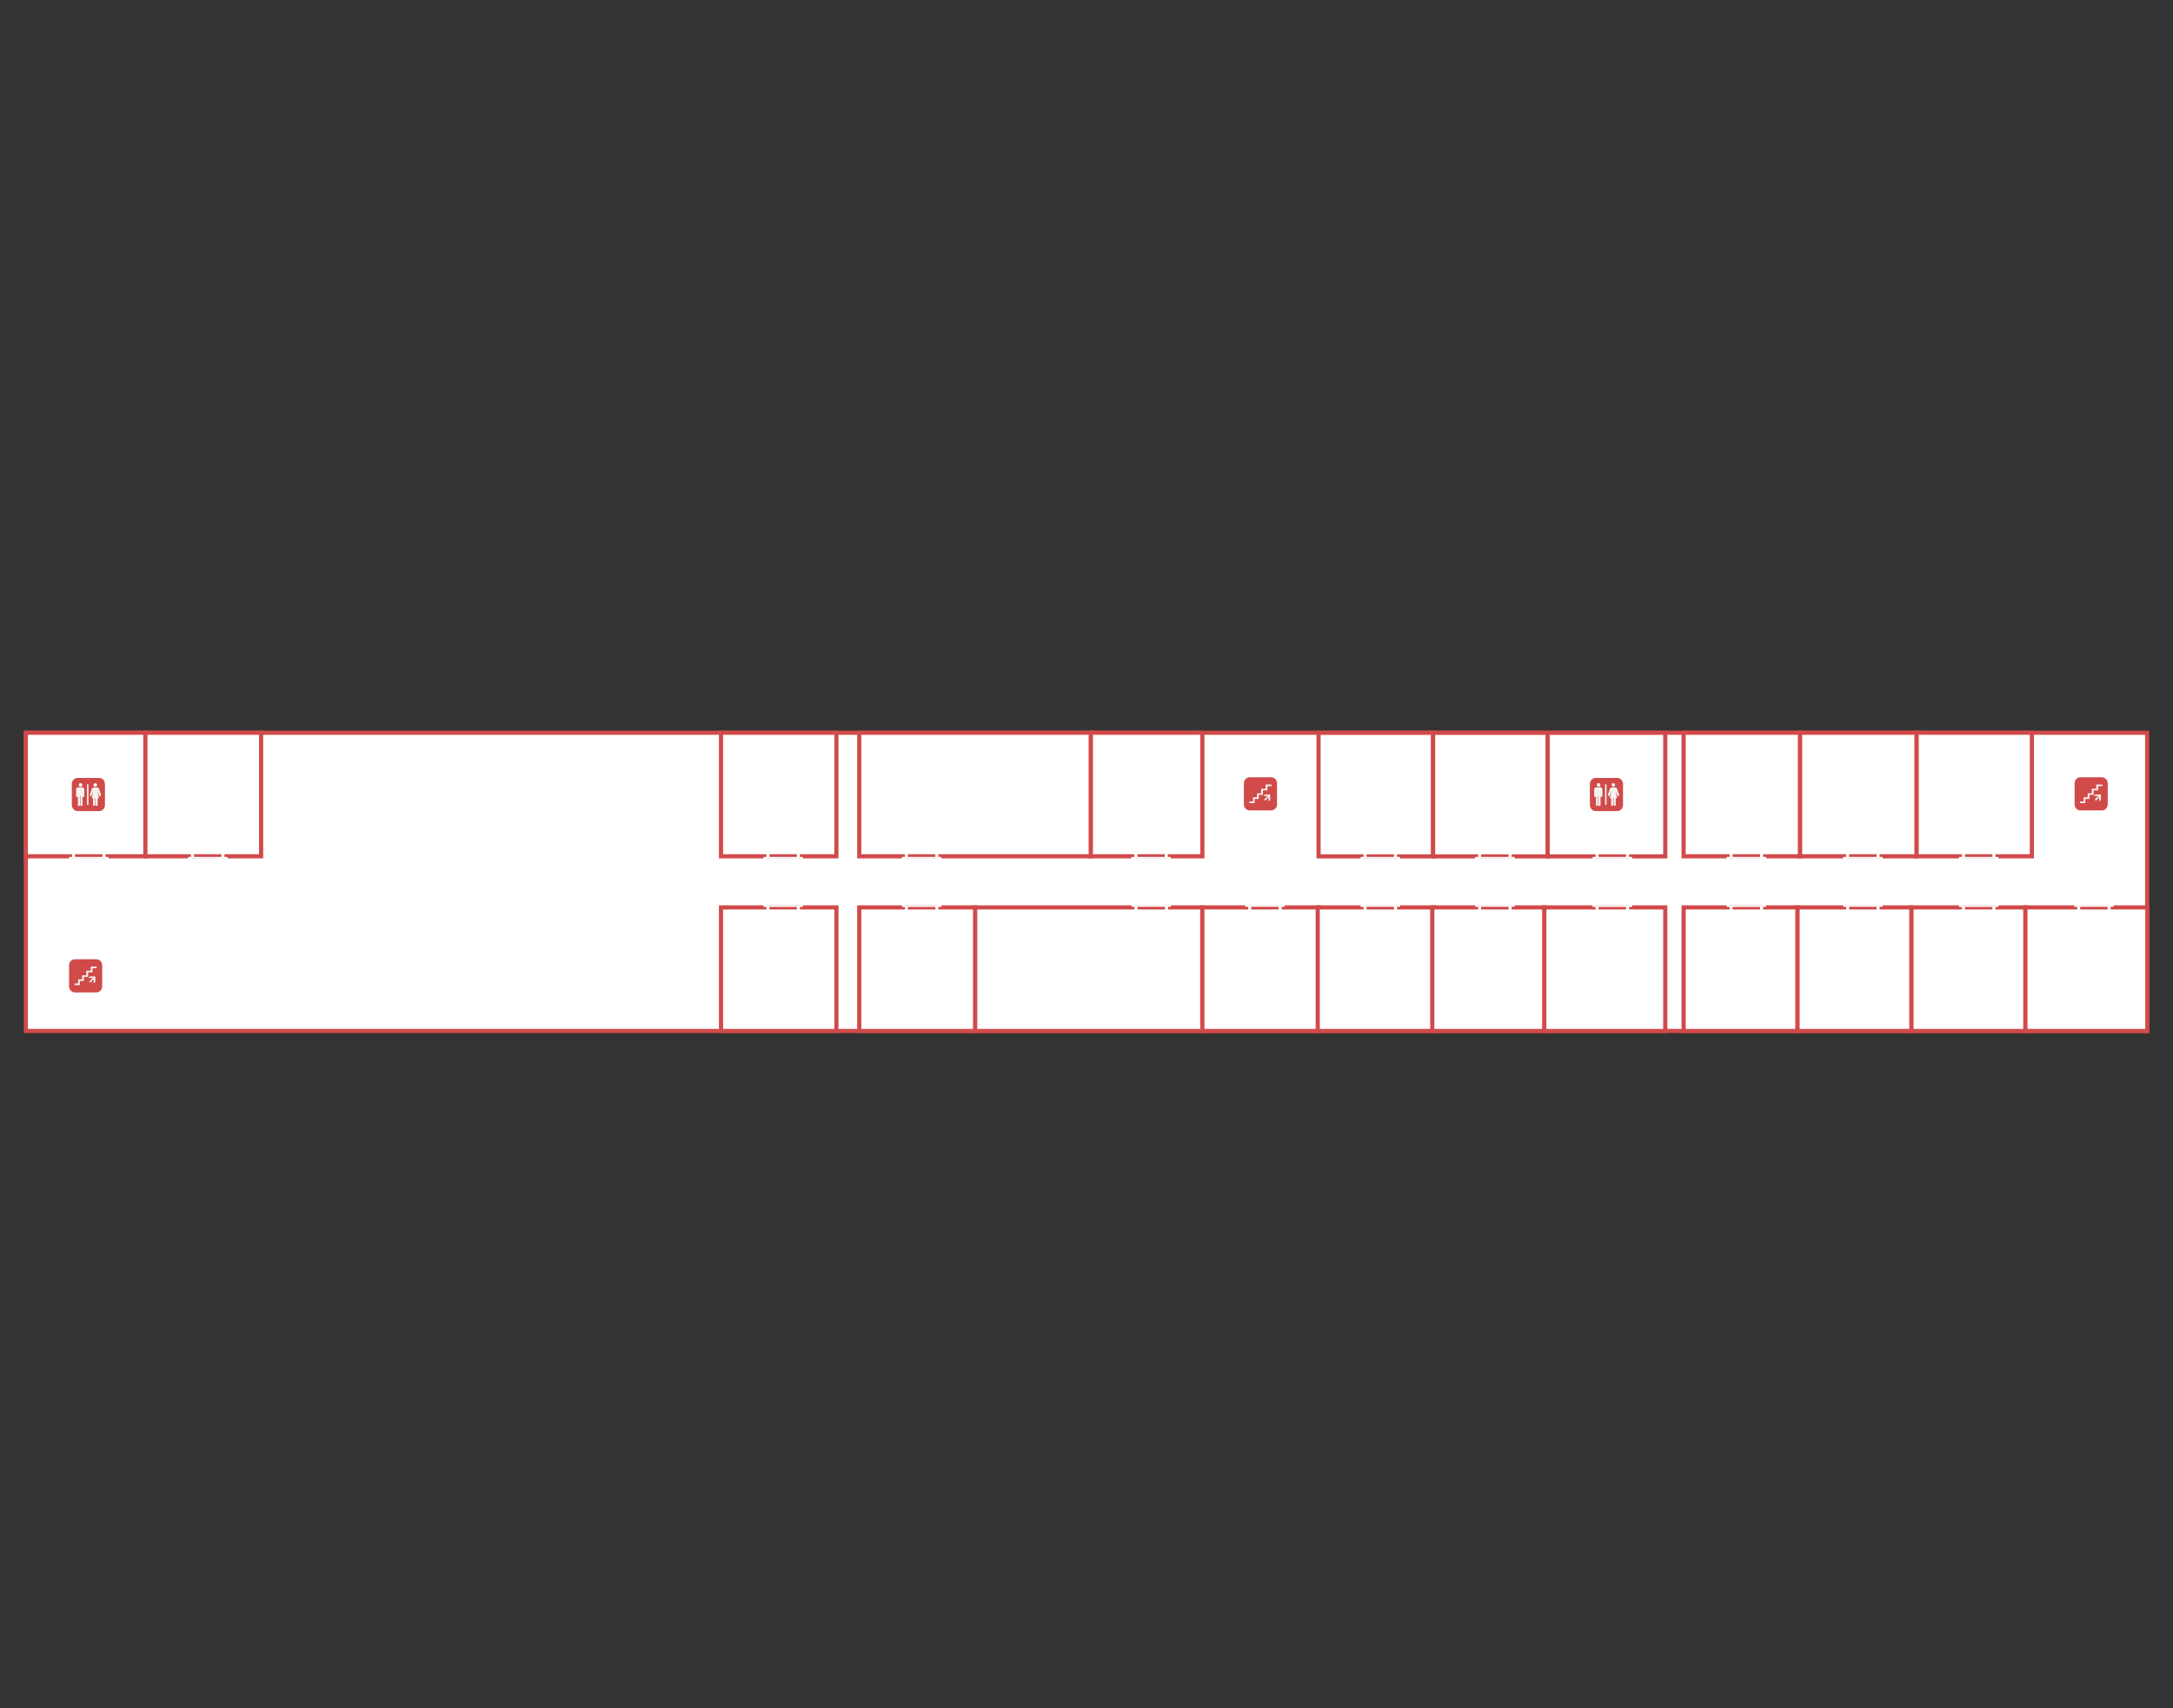 <?xml version="1.0" encoding="UTF-8"?>
<svg id="_Слой_1" xmlns="http://www.w3.org/2000/svg" version="1.1" viewBox="0 0 1461.95 1149.14">
  <rect x="0" y="0" width="1461.95" height="1149.14" fill="#333333" stroke="none"/>
  <!-- Generator: Adobe Illustrator 29.4.0, SVG Export Plug-In . SVG Version: 2.1.0 Build 152)  -->
  <defs>
    <style>
      .st0 {
        stroke: #d14a4a;
        stroke-miterlimit: 10;
        stroke-width: 2.8px;
      }

      .st0, .st1 {
        fill: #fff;
      }

      .st0, .st1, .st2 {
        fill-rule: evenodd;
      }

      .st3 {
        fill: #7fba27;
      }

      .st4 {
        fill: #f3f3ef;
      }

      .st2 {
        fill: #d14a4a;
      }

      .st5 {
        display: none;
      }
    </style>
  </defs>
  <polygon id="main-0-floor" class="st0" points="17.38 693.61 1444.57 693.61 1444.57 492.96 17.38 492.96 17.38 693.61"/>
  <polygon id="open-space-1" class="st0" points="17.38 576.09 97.83 576.09 97.83 492.96 17.38 492.96 17.38 576.09"/>
  <polygon id="open-space-11" class="st0" points="97.83 576.09 175.67 576.09 175.67 492.96 97.83 492.96 97.83 576.09"/>
  <polygon id="open-space-12" class="st0" points="485.08 576.09 562.72 576.09 562.72 492.96 485.08 492.96 485.08 576.09"/>
  <polygon id="open-space-13" class="st0" points="578.09 576.09 733.94 576.09 733.94 492.96 578.09 492.96 578.09 576.09"/>
  <polygon id="_x30_18" class="st0" points="656.01 693.61 808.93 693.61 808.93 610.48 656.01 610.48 656.01 693.61"/>
  <polygon id="_x30_181" class="st0" points="808.93 693.61 887.11 693.61 887.11 610.48 808.93 610.48 808.93 693.61"/>
  <polygon id="_x30_182" class="st0" points="886.55 693.61 964.73 693.61 964.73 610.48 886.55 610.48 886.55 693.61"/>
  <polygon id="_x30_183" class="st0" points="963.61 693.61 1039.15 693.61 1039.15 610.48 963.61 610.48 963.61 693.61"/>
  <polygon id="_x30_184" class="st0" points="1038.97 693.61 1120.36 693.61 1120.36 610.48 1038.97 610.48 1038.97 693.61"/>
  <polygon id="_x30_185" class="st0" points="1132.71 693.61 1209.36 693.61 1209.36 610.48 1132.71 610.48 1132.71 693.61"/>
  <polygon id="_x30_186" class="st0" points="1209.36 693.61 1286.01 693.61 1286.01 610.48 1209.36 610.48 1209.36 693.61"/>
  <polygon id="_x30_187" class="st0" points="1286.01 693.61 1362.66 693.61 1362.66 610.48 1286.01 610.48 1286.01 693.61"/>
  <polygon id="_x30_188" class="st0" points="1362.66 693.61 1444.69 693.61 1444.69 610.48 1362.66 610.48 1362.66 693.61"/>
  <polygon id="_x30_189" class="st0" points="578.09 693.61 656.01 693.61 656.01 610.48 578.09 610.48 578.09 693.61"/>
  <polygon id="_x30_1810" class="st0" points="485.08 693.61 562.72 693.61 562.72 610.48 485.08 610.48 485.08 693.61"/>
  <polygon id="_x30_13" class="st0" points="733.94 576.09 808.93 576.09 808.93 492.96 733.94 492.96 733.94 576.09"/>
  <polygon id="_x30_07" class="st0" points="1132.71 576.09 1211.09 576.09 1211.09 492.96 1132.71 492.96 1132.71 576.09"/>
  <polygon id="_x30_09" class="st0" points="1211.09 576.09 1289.48 576.09 1289.48 492.96 1211.09 492.96 1211.09 576.09"/>
  <polygon id="_x30_11" class="st0" points="1289.48 576.09 1366.98 576.09 1366.98 492.96 1289.48 492.96 1289.48 576.09"/>
  <polygon id="_x30_131" class="st0" points="887.11 576.14 964.17 576.14 964.17 493.01 887.11 493.01 887.11 576.14"/>
  <polygon id="_x30_132" class="st0" points="964.17 576.14 1041.23 576.14 1041.23 493.01 964.17 493.01 964.17 576.14"/>
  <polygon id="_x30_133" class="st0" points="1041.23 576.14 1120.36 576.14 1120.36 493.01 1041.23 493.01 1041.23 576.14"/>
  <g id="toilet-icon">
    <path class="st2" d="M52.21,523.37h14.5c2.2,0,3.9,1.9,3.9,4.1v14.1c0,2.3-1.8,4.1-3.9,4.1h-14.5c-2.2,0-3.9-1.9-3.9-4.1v-14.1c0-2.3,1.8-4.1,3.9-4.1Z"/>
    <path class="st4" d="M55.91,529.67h-3.3c-.8,0-1.4.6-1.4,1.4v4.6c0,.3.2.6.6.6h0c.3,0,.6-.3.6-.6v-4.6h0v10.5c0,.4.3.7.7.7s.7-.3.7-.7v-6h.3v6c0,.4.3.7.7.7s.7-.3.7-.7v-10.5h0v4.6c0,.3.3.6.6.6h0c.3,0,.6-.3.6-.6v-4.6h0c0-.8-.6-1.4-1.4-1.4h.6Z"/>
    <circle class="st4" cx="54.21" cy="528.07" r="1.2"/>
    <path class="st4" d="M68.01,534.77s-1.1-3.2-1.3-3.8c-.3-.8-.7-1.2-1.4-1.2h-2.2c-.6,0-1.1.4-1.4,1.2-.2.5-1.3,3.7-1.3,3.8,0,.3,0,.7.4.8.3,0,.7,0,.8-.4,0,0,.7-2,1.1-3.1,0,.3,0-.3-.9,4.6,0,.2,0,.4.3.4h.5v4.4c0,.4.3.7.7.7s.7-.3.7-.7v-4.4h.3v4.4c0,.4.3.7.7.7s.7-.3.7-.7v-4.4h.5c.2,0,.4-.2.3-.4-.9-4.9-.8-4.3-.8-4.6.4,1.1,1,3,1,3.1,0,.3.5.5.8.4s.5-.4.4-.8h.1Z"/>
    <circle class="st4" cx="64.11" cy="528.1" r="1.2" transform="translate(-467.08 556.91) rotate(-86.18)"/>
    <path class="st4" d="M59.01,527.57c-.3,0-.5.2-.5.5v13c0,.3.2.5.5.5s.5-.2.5-.5v-13c0-.3-.2-.5-.5-.5Z"/>
  </g>
  <g id="toilet-icon1">
    <path class="st2" d="M1073.54,523.37h14.5c2.2,0,3.9,1.9,3.9,4.1v14.1c0,2.3-1.8,4.1-3.9,4.1h-14.5c-2.2,0-3.9-1.9-3.9-4.1v-14.1c0-2.3,1.8-4.1,3.9-4.1Z"/>
    <path class="st4" d="M1077.24,529.67h-3.3c-.8,0-1.4.6-1.4,1.4v4.6c0,.3.2.6.6.6h0c.3,0,.6-.3.6-.6v-4.6h0v10.5c0,.4.3.7.7.7s.7-.3.7-.7v-6h.3v6c0,.4.3.7.7.7s.7-.3.7-.7v-10.5h0v4.6c0,.3.3.6.6.6h0c.3,0,.6-.3.6-.6v-4.6h0c0-.8-.6-1.4-1.4-1.4h.6Z"/>
    <circle class="st4" cx="1075.54" cy="528.07" r="1.2"/>
    <path class="st4" d="M1089.34,534.77s-1.1-3.2-1.3-3.8c-.3-.8-.7-1.2-1.4-1.2h-2.2c-.6,0-1.1.4-1.4,1.2-.2.5-1.3,3.7-1.3,3.8,0,.3,0,.7.4.8.3,0,.7,0,.8-.4,0,0,.7-2,1.1-3.1,0,.3,0-.3-.9,4.6,0,.2,0,.4.3.4h.5v4.4c0,.4.3.7.7.7s.7-.3.7-.7v-4.4h.3v4.4c0,.4.3.7.7.7s.7-.3.7-.7v-4.4h.5c.2,0,.4-.2.3-.4-.9-4.9-.8-4.3-.8-4.6.4,1.1,1,3,1,3.1,0,.3.5.5.8.4s.5-.4.4-.8h.1Z"/>
    <circle class="st4" cx="1085.44" cy="528.07" r="1.2"/>
    <path class="st4" d="M1080.34,527.57c-.3,0-.5.2-.5.5v13c0,.3.2.5.5.5s.5-.2.5-.5v-13c0-.3-.2-.5-.5-.5Z"/>
  </g>
  <g id="stairs-icon_29">
    <path class="st2" d="M840.77,522.92h14.5c2.2,0,3.9,1.9,3.9,4.1v14.1c0,2.3-1.8,4.1-3.9,4.1h-14.5c-2.2,0-3.9-1.9-3.9-4.1v-14.1c0-2.3,1.8-4.1,3.9-4.1Z"/>
    <polygon class="st4" points="854.57 535.52 854.57 534.52 853.47 534.52 850.97 534.52 849.87 535.52 852.87 535.52 850.47 537.92 851.17 538.72 853.47 536.32 853.47 539.22 854.57 538.02 854.57 535.52"/>
    <polygon class="st4" points="844.07 537.52 846.87 537.52 846.87 534.72 849.67 534.72 849.67 531.72 852.67 531.72 852.67 528.92 855.47 528.92 855.47 527.82 851.47 527.82 851.47 530.62 848.47 530.62 848.47 533.72 845.67 533.72 845.67 536.42 842.97 536.42 842.97 539.22 840.57 539.22 840.57 540.32 844.07 540.32 844.07 537.52"/>
  </g>
  <g id="stairs-icon_291">
    <path class="st2" d="M1399.64,522.92h14.5c2.2,0,3.9,1.9,3.9,4.1v14.1c0,2.3-1.8,4.1-3.9,4.1h-14.5c-2.2,0-3.9-1.9-3.9-4.1v-14.1c0-2.3,1.8-4.1,3.9-4.1Z"/>
    <polygon class="st4" points="1413.44 535.52 1413.44 534.52 1412.34 534.52 1409.84 534.52 1408.74 535.52 1411.74 535.52 1409.34 537.92 1410.04 538.72 1412.34 536.32 1412.34 539.22 1413.44 538.02 1413.44 535.52"/>
    <polygon class="st4" points="1402.94 537.52 1405.74 537.52 1405.74 534.72 1408.54 534.72 1408.54 531.72 1411.54 531.72 1411.54 528.92 1414.34 528.92 1414.34 527.82 1410.34 527.82 1410.34 530.62 1407.34 530.62 1407.34 533.72 1404.54 533.72 1404.54 536.42 1401.84 536.42 1401.84 539.22 1399.44 539.22 1399.44 540.32 1402.94 540.32 1402.94 537.52"/>
  </g>
  <g id="stairs-icon_292">
    <path class="st2" d="M50.36,645.36h14.5c2.2,0,3.9,1.9,3.9,4.1v14.1c0,2.3-1.8,4.1-3.9,4.1h-14.5c-2.2,0-3.9-1.9-3.9-4.1v-14.1c0-2.3,1.8-4.1,3.9-4.1Z"/>
    <polygon class="st4" points="64.16 657.96 64.16 656.96 63.06 656.96 60.56 656.96 59.46 657.96 62.46 657.96 60.06 660.36 60.76 661.16 63.06 658.76 63.06 661.66 64.16 660.46 64.16 657.96"/>
    <polygon class="st4" points="53.66 659.96 56.46 659.96 56.46 657.16 59.26 657.16 59.26 654.16 62.26 654.16 62.26 651.36 65.06 651.36 65.06 650.26 61.06 650.26 61.06 653.06 58.06 653.06 58.06 656.16 55.26 656.16 55.26 658.86 52.56 658.86 52.56 661.66 50.16 661.66 50.16 662.76 53.66 662.76 53.66 659.96"/>
  </g>
  <g id="doors">
    <path id="path1330" class="st1" d="M1319.98,610.14h22.5v-1.1h-22.5v1.1ZM1319.98,610.14v-3.9h-2v3.9h2ZM1342.48,610.14h2v-3.9h-2v3.9ZM1342.48,610.14v11.3h-2v-11.3h2ZM1319.98,610.14v11.3h2v-11.3h-2Z"/>
    <path id="path13301" class="st1" d="M1163.65,610.14h22.5v-1.1h-22.5v1.1ZM1163.65,610.14v-3.9h-2v3.9h2ZM1186.15,610.14h2v-3.9h-2v3.9ZM1186.15,610.14v11.3h-2v-11.3h2ZM1163.65,610.14v11.3h2v-11.3h-2Z"/>
    <path id="path13302" class="st1" d="M1073.49,610.14h22.5v-1.1h-22.5v1.1ZM1073.49,610.14v-3.9h-2v3.9h2ZM1095.99,610.14h2v-3.9h-2v3.9ZM1095.99,610.14v11.3h-2v-11.3h2ZM1073.49,610.14v11.3h2v-11.3h-2Z"/>
    <path id="path13303" class="st1" d="M763.31,610.06h22.5v-1.1h-22.5v1.1ZM763.31,610.06v-3.9h-2v3.9h2ZM785.81,610.06h2v-3.9h-2v3.9ZM785.81,610.06v11.3h-2v-11.3h2ZM763.31,610.06v11.3h2v-11.3h-2Z"/>
    <path id="path13304" class="st1" d="M839.77,610.06h22.5v-1.1h-22.5v1.1ZM839.77,610.06v-3.9h-2v3.9h2ZM862.27,610.06h2v-3.9h-2v3.9ZM862.27,610.06v11.3h-2v-11.3h2ZM839.77,610.06v11.3h2v-11.3h-2Z"/>
    <path id="path13305" class="st1" d="M917.39,610.06h22.5v-1.1h-22.5v1.1ZM917.39,610.06v-3.9h-2v3.9h2ZM939.89,610.06h2v-3.9h-2v3.9ZM939.89,610.06v11.3h-2v-11.3h2ZM917.39,610.06v11.3h2v-11.3h-2Z"/>
    <path id="path13306" class="st1" d="M994.45,610.06h22.5v-1.1h-22.5v1.1ZM994.45,610.06v-3.9h-2v3.9h2ZM1016.95,610.06h2v-3.9h-2v3.9ZM1016.95,610.06v11.3h-2v-11.3h2ZM994.45,610.06v11.3h2v-11.3h-2Z"/>
    <path id="path13307" class="st1" d="M1242.03,610.06h22.5v-1.1h-22.5v1.1ZM1242.03,610.06v-3.9h-2v3.9h2ZM1264.53,610.06h2v-3.9h-2v3.9ZM1264.53,610.06v11.3h-2v-11.3h2ZM1242.03,610.06v11.3h2v-11.3h-2Z"/>
    <path id="path13308" class="st1" d="M1397.49,610.06h22.5v-1.1h-22.5v1.1ZM1397.49,610.06v-3.9h-2v3.9h2ZM1419.99,610.06h2v-3.9h-2v3.9ZM1419.99,610.06v11.3h-2v-11.3h2ZM1397.49,610.06v11.3h2v-11.3h-2Z"/>
    <path id="path13309" class="st1" d="M608.8,610.14h22.5v-1.1h-22.5v1.1ZM608.8,610.14v-3.9h-2v3.9h2ZM631.3,610.14h2v-3.9h-2v3.9ZM631.3,610.14v11.3h-2v-11.3h2ZM608.8,610.14v11.3h2v-11.3h-2Z"/>
    <path id="path133010" class="st1" d="M515.65,610.14h22.5v-1.1h-22.5v1.1ZM515.65,610.14v-3.9h-2v3.9h2ZM538.15,610.14h2v-3.9h-2v3.9ZM538.15,610.14v11.3h-2v-11.3h2ZM515.65,610.14v11.3h2v-11.3h-2Z"/>
    <path id="path133011" class="st1" d="M70.96,576.5h-22.5v1.1h22.5v-1.1ZM70.96,576.5v3.9h2v-3.9h-2ZM48.46,576.5h-2v3.9h2v-3.9ZM48.46,576.5v-11.3h2v11.3h-2ZM70.96,576.5v-11.3h-2v11.3h2Z"/>
    <path id="path133012" class="st1" d="M151,576.5h-22.5v1.1h22.5v-1.1ZM151,576.5v3.9h2v-3.9h-2ZM128.5,576.5h-2v3.9h2v-3.9ZM128.5,576.5v-11.3h2v11.3h-2ZM151,576.5v-11.3h-2v11.3h2Z"/>
    <path id="path133013" class="st1" d="M228.84,576.5h-22.5v1.1h22.5v-1.1ZM228.84,576.5v3.9h2v-3.9h-2ZM206.34,576.5h-2v3.9h2v-3.9ZM206.34,576.5v-11.3h2v11.3h-2ZM228.84,576.5v-11.3h-2v11.3h2Z"/>
    <path id="path133014" class="st1" d="M306.68,576.5h-22.5v1.1h22.5v-1.1ZM306.68,576.5v3.9h2v-3.9h-2ZM284.18,576.5h-2v3.9h2v-3.9ZM284.18,576.5v-11.3h2v11.3h-2ZM306.68,576.5v-11.3h-2v11.3h2Z"/>
    <path id="path133015" class="st1" d="M384.13,576.5h-22.5v1.1h22.5v-1.1ZM384.13,576.5v3.9h2v-3.9h-2ZM361.63,576.5h-2v3.9h2v-3.9ZM361.63,576.5v-11.3h2v11.3h-2ZM384.13,576.5v-11.3h-2v11.3h2Z"/>
    <path id="path133016" class="st1" d="M460.11,576.5h-22.5v1.1h22.5v-1.1ZM460.11,576.5v3.9h2v-3.9h-2ZM437.61,576.5h-2v3.9h2v-3.9ZM437.61,576.5v-11.3h2v11.3h-2ZM460.11,576.5v-11.3h-2v11.3h2Z"/>
    <path id="path133017" class="st1" d="M538.15,576.5h-22.5v1.1h22.5v-1.1ZM538.15,576.5v3.9h2v-3.9h-2ZM515.65,576.5h-2v3.9h2v-3.9ZM515.65,576.5v-11.3h2v11.3h-2ZM538.15,576.5v-11.3h-2v11.3h2Z"/>
    <path id="path133018" class="st1" d="M631.29,576.5h-22.5v1.1h22.5v-1.1ZM631.29,576.5v3.9h2v-3.9h-2ZM608.79,576.5h-2v3.9h2v-3.9ZM608.79,576.5v-11.3h2v11.3h-2ZM631.29,576.5v-11.3h-2v11.3h2Z"/>
    <path id="path133019" class="st1" d="M785.68,576.5h-22.5v1.1h22.5v-1.1ZM785.68,576.5v3.9h2v-3.9h-2ZM763.18,576.5h-2v3.9h2v-3.9ZM763.18,576.5v-11.3h2v11.3h-2ZM785.68,576.5v-11.3h-2v11.3h2Z"/>
    <path id="path133020" class="st1" d="M939.89,576.5h-22.5v1.1h22.5v-1.1ZM939.89,576.5v3.9h2v-3.9h-2ZM917.39,576.5h-2v3.9h2v-3.9ZM917.39,576.5v-11.3h2v11.3h-2ZM939.89,576.5v-11.3h-2v11.3h2Z"/>
    <path id="path133021" class="st1" d="M1016.95,576.5h-22.5v1.1h22.5v-1.1ZM1016.95,576.5v3.9h2v-3.9h-2ZM994.45,576.5h-2v3.9h2v-3.9ZM994.45,576.5v-11.3h2v11.3h-2ZM1016.95,576.5v-11.3h-2v11.3h2Z"/>
    <path id="path133022" class="st1" d="M1095.99,576.5h-22.5v1.1h22.5v-1.1ZM1095.99,576.5v3.9h2v-3.9h-2ZM1073.49,576.5h-2v3.9h2v-3.9ZM1073.49,576.5v-11.3h2v11.3h-2ZM1095.99,576.5v-11.3h-2v11.3h2Z"/>
    <path id="path133023" class="st1" d="M1186.15,576.5h-22.5v1.1h22.5v-1.1ZM1186.15,576.5v3.9h2v-3.9h-2ZM1163.65,576.5h-2v3.9h2v-3.9ZM1163.65,576.5v-11.3h2v11.3h-2ZM1186.15,576.5v-11.3h-2v11.3h2Z"/>
    <path id="path133024" class="st1" d="M1264.53,576.5h-22.5v1.1h22.5v-1.1ZM1264.53,576.5v3.9h2v-3.9h-2ZM1242.03,576.5h-2v3.9h2v-3.9ZM1242.03,576.5v-11.3h2v11.3h-2ZM1264.53,576.5v-11.3h-2v11.3h2Z"/>
    <path id="path133025" class="st1" d="M1342.48,576.5h-22.5v1.1h22.5v-1.1ZM1342.48,576.5v3.9h2v-3.9h-2ZM1319.98,576.5h-2v3.9h2v-3.9ZM1319.98,576.5v-11.3h2v11.3h-2ZM1342.48,576.5v-11.3h-2v11.3h2Z"/>
    <path id="path133026" class="st1" d="M803.38,597.13h22.5v-1.1h-22.5v1.1ZM803.38,597.13v-3.9h-2v3.9h2ZM825.88,597.13h2v-3.9h-2v3.9ZM825.88,597.13v11.3h-2v-11.3h2ZM803.38,597.13v11.3h2v-11.3h-2Z"/>
  </g>
  <g id="points" class="st5">
    <circle id="p-1" class="st3" cx="620.05" cy="593.05" r="6.6"/>
    <circle id="p-11" class="st3" cx="620.05" cy="610.54" r="6.6"/>
    <circle id="p-12" class="st3" cx="620.05" cy="576.15" r="6.6"/>
    <circle id="p-13" class="st3" cx="774.43" cy="610.54" r="6.6"/>
    <circle id="p-14" class="st3" cx="774.56" cy="593.05" r="6.6"/>
    <circle id="p-15" class="st3" cx="774.56" cy="576.15" r="6.6"/>
    <circle id="p-16" class="st3" cx="851.02" cy="593.05" r="6.6"/>
    <circle id="p-17" class="st3" cx="851.02" cy="610.54" r="6.6"/>
    <circle id="p-18" class="st3" cx="928.64" cy="593.05" r="6.6"/>
    <circle id="p-19" class="st3" cx="928.64" cy="576.15" r="6.6"/>
    <circle id="p-110" class="st3" cx="1005.7" cy="593.05" r="6.6"/>
    <circle id="p-111" class="st3" cx="1005.7" cy="576.15" r="6.6"/>
    <circle id="p-112" class="st3" cx="1084.57" cy="593.05" r="6.6"/>
    <circle id="p-113" class="st3" cx="1084.57" cy="610.54" r="6.6"/>
    <circle id="p-114" class="st3" cx="1084.57" cy="576.15" r="6.6"/>
    <circle id="p-115" class="st3" cx="1174.9" cy="593.05" r="6.6"/>
    <circle id="p-116" class="st3" cx="1174.9" cy="610.54" r="6.6"/>
    <circle id="p-117" class="st3" cx="1253.28" cy="610.54" r="6.6"/>
    <circle id="p-118" class="st3" cx="1174.9" cy="576.15" r="6.6"/>
    <circle id="p-119" class="st3" cx="1253.28" cy="593.05" r="6.6"/>
    <circle id="p-120" class="st3" cx="1253.28" cy="576.15" r="6.6"/>
    <circle id="p-121" class="st3" cx="1331.23" cy="593.05" r="6.6"/>
    <circle id="p-122" class="st3" cx="1331.23" cy="610.54" r="6.6"/>
    <circle id="p-123" class="st3" cx="1331.23" cy="576.15" r="6.6"/>
    <circle id="p-124" class="st3" cx="1408.74" cy="593.05" r="6.6"/>
    <circle id="p-125" class="st3" cx="1408.74" cy="610.54" r="6.6"/>
    <circle id="p-126" class="st3" cx="526.9" cy="593.05" r="6.6"/>
    <circle id="p-127" class="st3" cx="526.9" cy="610.54" r="6.6"/>
    <circle id="p-128" class="st3" cx="526.9" cy="576.15" r="6.6"/>
    <circle id="p-129" class="st3" cx="295.43" cy="593.05" r="6.6"/>
    <circle id="p-130" class="st3" cx="139.75" cy="593.05" r="6.6"/>
    <circle id="p-131" class="st3" cx="139.75" cy="576.15" r="6.6"/>
    <circle id="p-132" class="st3" cx="59.71" cy="593.05" r="6.6"/>
    <circle id="p-133" class="st3" cx="59.71" cy="576.15" r="6.6"/>
  </g>
</svg>